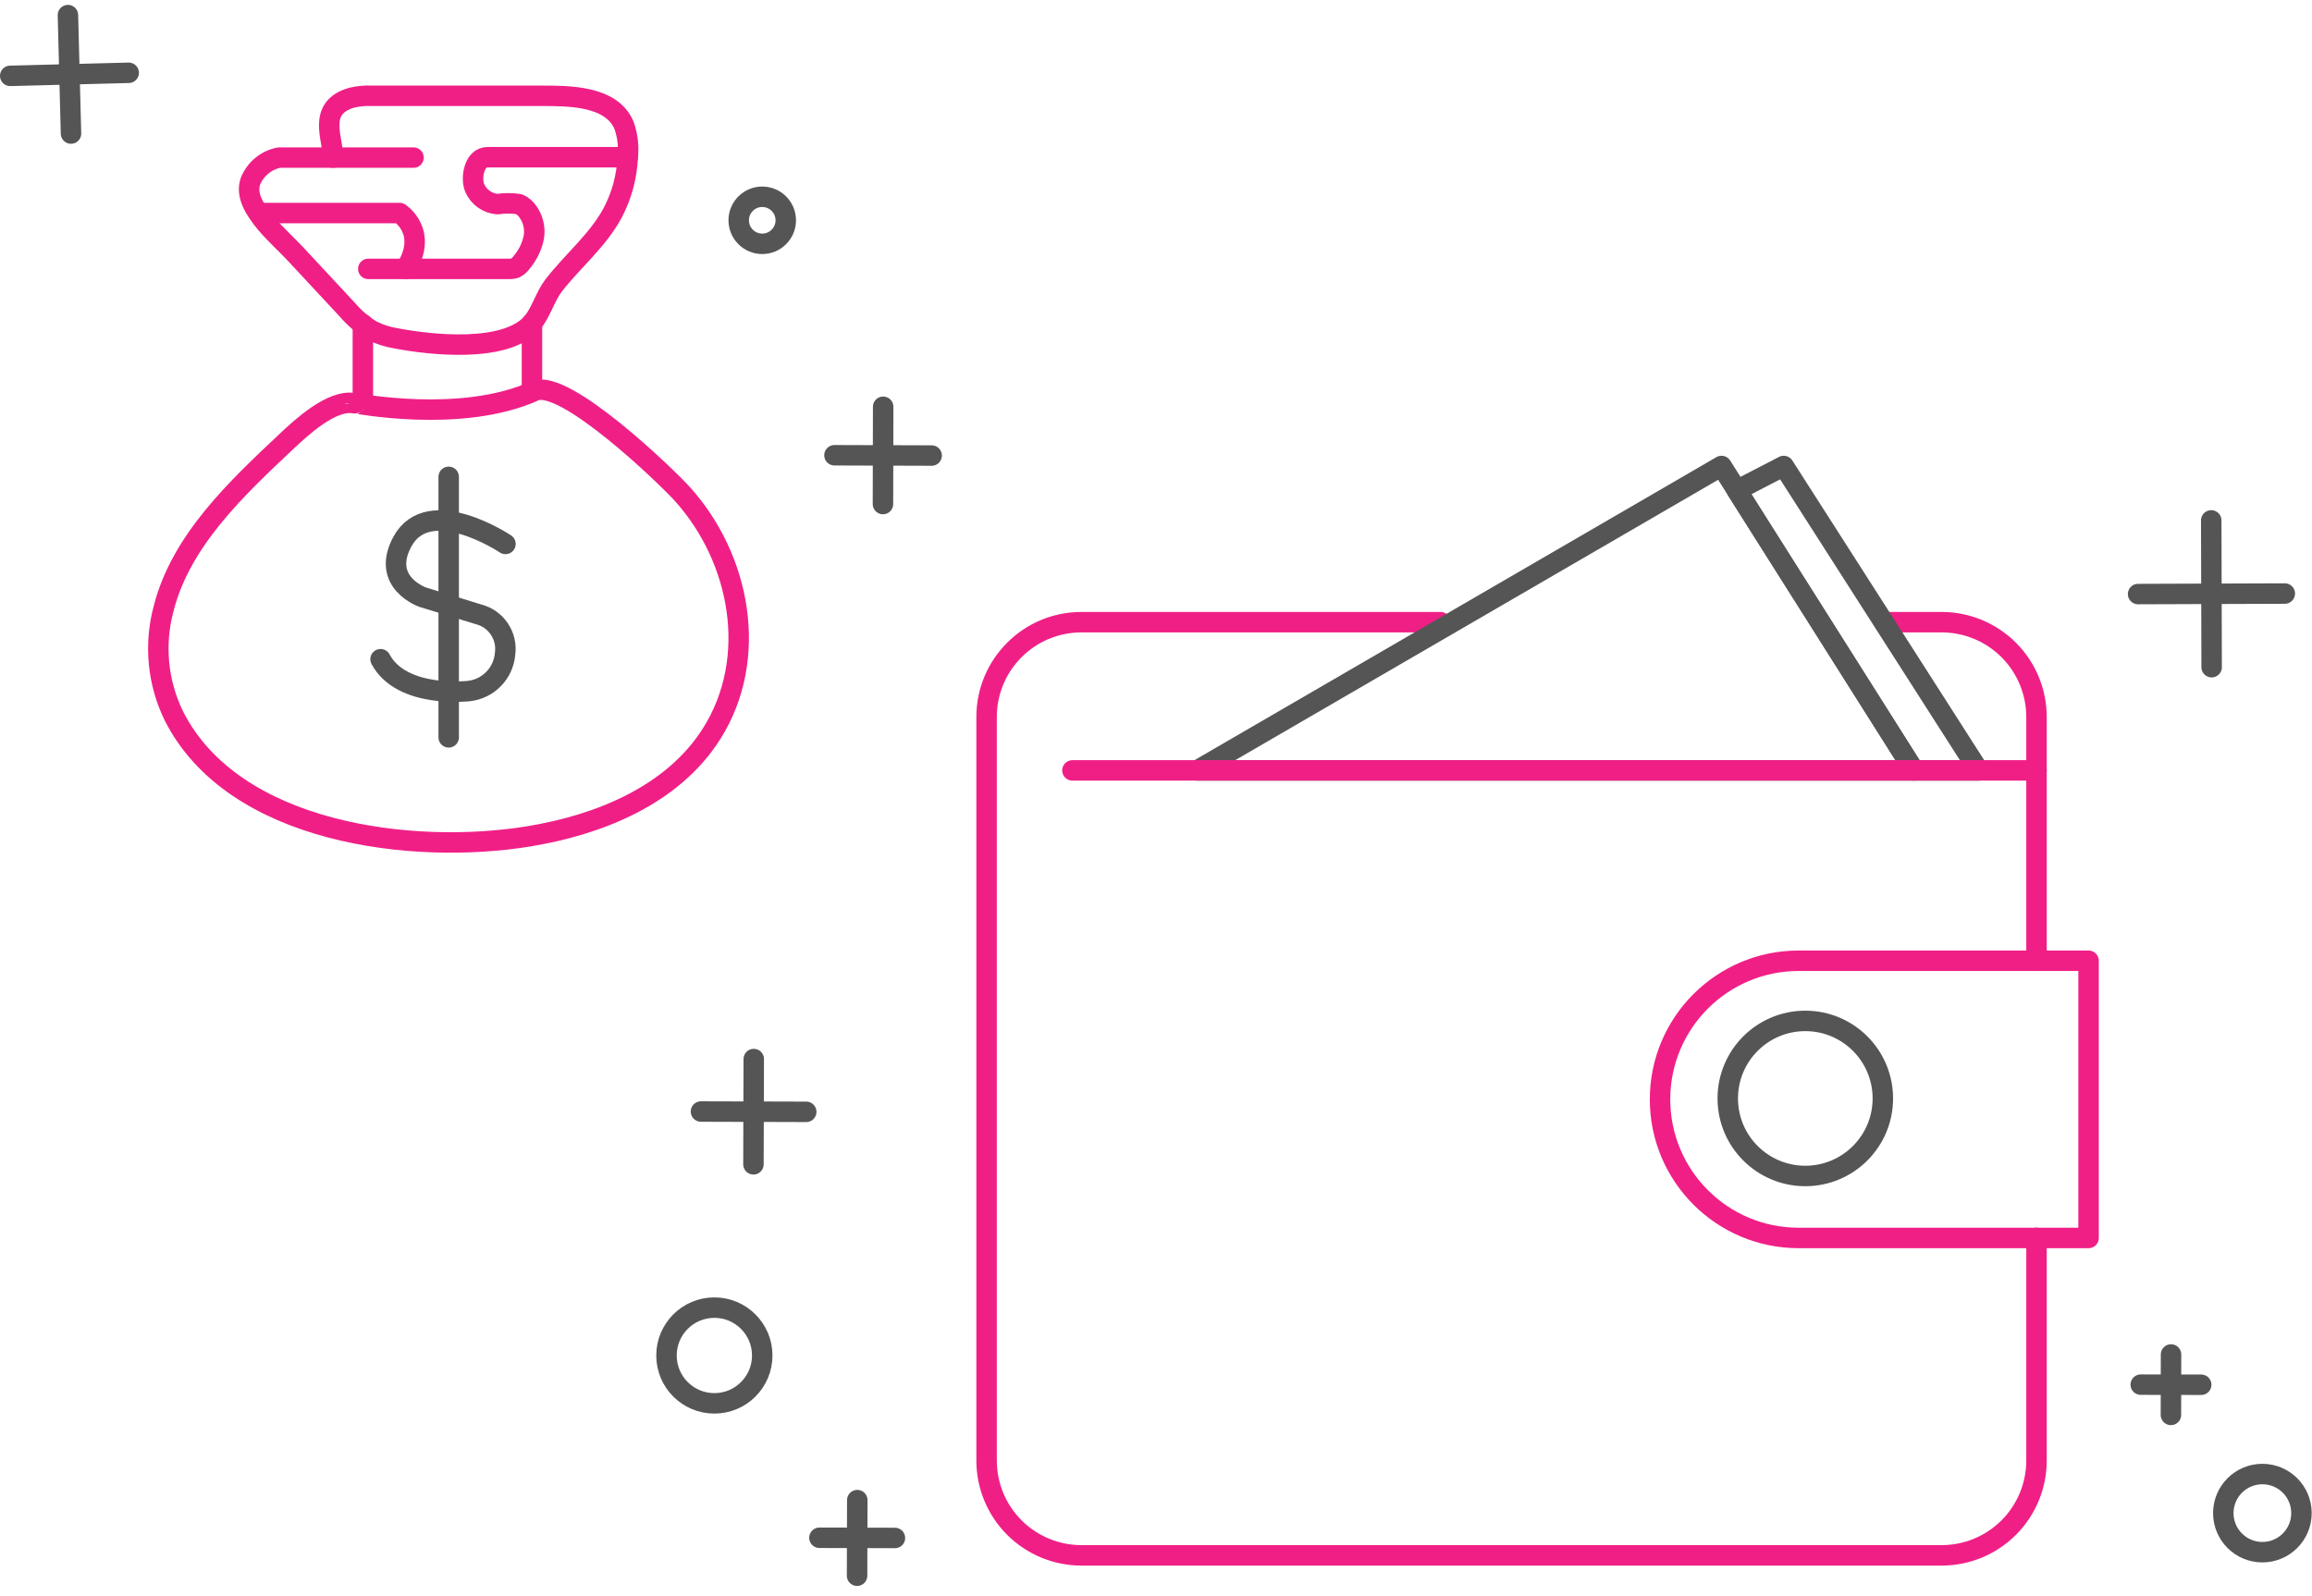 <?xml version="1.0" encoding="UTF-8"?>
<svg width="226px" height="156px" viewBox="0 0 226 156" version="1.1" xmlns="http://www.w3.org/2000/svg" xmlns:xlink="http://www.w3.org/1999/xlink">
    <!-- Generator: Sketch 47.1 (45422) - http://www.bohemiancoding.com/sketch -->
    <title>Bankrupt</title>
    <desc>Created with Sketch.</desc>
    <defs></defs>
    <g id="Final-Screens" stroke="none" stroke-width="1" fill="none" fill-rule="evenodd" stroke-linecap="round" stroke-linejoin="round">
        <g id="Bankrupt" transform="translate(1, 1.477)" stroke-width="2">
            <path d="M0,5.94 L11.58,5.64" id="Shape" stroke="#555555"></path>
            <path d="M5.94,11.58 L5.64,0" id="Shape" stroke="#555555"></path>
            <path d="M215.15,49.4 L215.19,63.75" id="Shape" stroke="#555555"></path>
            <path d="M208,56.6 L222.34,56.55" id="Shape" stroke="#555555"></path>
            <path d="M85.33,38.29 L85.31,47.8" id="Shape" stroke="#555555"></path>
            <path d="M80.57,43.03 L90.07,43.06" id="Shape" stroke="#555555"></path>
            <path d="M82.8,145.18 L82.78,152.57" id="Shape" stroke="#555555"></path>
            <path d="M79.1,148.86 L86.48,148.88" id="Shape" stroke="#555555"></path>
            <path d="M72.68,102.06 L72.65,112.35" id="Shape" stroke="#555555"></path>
            <path d="M67.52,107.19 L77.81,107.22" id="Shape" stroke="#555555"></path>
            <path d="M211.22,130.94 L211.21,136.85" id="Shape" stroke="#555555"></path>
            <path d="M208.26,133.89 L214.17,133.9" id="Shape" stroke="#555555"></path>
            <circle id="Oval" stroke="#555555" cx="73.51" cy="20.06" r="2.3"></circle>
            <circle id="Oval" stroke="#555555" cx="68.83" cy="131.04" r="4.68"></circle>
            <circle id="Oval" stroke="#555555" cx="220.15" cy="146.45" r="3.82"></circle>
            <path d="M198.07,119.54 L198.07,141.31 C198.07,143.769 197.093,146.126 195.355,147.865 C193.616,149.603 191.259,150.58 188.8,150.58 L104.71,150.58 C102.251,150.58 99.894,149.603 98.155,147.865 C96.417,146.126 95.44,143.769 95.44,141.31 L95.44,68.62 C95.44,63.5 99.59,59.35 104.71,59.35 L139.82,59.35" id="Shape" stroke="#F01F86"></path>
            <path d="M183.19,59.35 L188.8,59.35 C191.259,59.35 193.616,60.327 195.355,62.065 C197.093,63.804 198.07,66.161 198.07,68.62 L198.07,92.45" id="Shape" stroke="#F01F86"></path>
            <polygon id="Shape" stroke="#555555" points="168.78 46.45 173.36 44.08 192.41 73.84 186.09 73.84"></polygon>
            <polygon id="Shape" stroke="#555555" points="116.03 73.84 167.28 44.08 186.09 73.84"></polygon>
            <polyline id="Shape" stroke="#F01F86" points="103.83 73.84 116.03 73.84 198.07 73.84"></polyline>
            <path d="M174.82,92.45 C167.337,92.45 161.27,98.517 161.27,106 C161.27,113.483 167.337,119.55 174.82,119.55 L203.16,119.55 L203.16,92.45 L174.82,92.45 Z" id="Shape" stroke="#F01F86"></path>
            <circle id="Oval" stroke="#555555" cx="175.47" cy="105.91" r="7.58"></circle>
            <path d="M51.25,36.74 C54.13,35.44 64.18,45.12 65.74,46.86 C71.38,53.16 73.22,62.86 68.57,70.24 C64.74,76.31 57.48,79.18 50.67,80.29 C39.38,82.14 21.84,80.06 16,68.52 C14.402,65.251 14.046,61.512 15,58 C16.69,51.34 22.19,46.21 27,41.68 C28.38,40.39 31.43,37.51 33.66,37.95 C33.66,37.9 44.07,40 51.25,36.74 Z" id="Shape" stroke="#F01F86"></path>
            <path d="M25,20.36 C26,21.52 27.17,22.58 27.89,23.36 L32.97,28.82 C33.64,29.605 34.43,30.28 35.31,30.82 C36.067,31.205 36.881,31.468 37.72,31.6 C41.09,32.25 48.42,33.06 51.03,30.09 C51.87,29.09 52.29,27.52 53.11,26.44 C55,24 57.42,22.06 58.89,19.33 C59.775,17.647 60.277,15.789 60.36,13.89 C60.476,12.839 60.353,11.776 60,10.78 C58.77,7.84 54.52,7.89 51.84,7.89 L35.36,7.89 C34.688,7.857 34.014,7.921 33.36,8.08 C29.95,9.08 31.56,12.08 31.56,13.93 L26.28,13.93 C25.025,14.178 23.978,15.038 23.49,16.22 C23,17.58 23.87,19 25,20.36 Z" id="Shape" stroke="#F01F86"></path>
            <path d="M31.57,13.93 L39.42,13.93" id="Shape" stroke="#F01F86"></path>
            <path d="M60.36,13.89 L46.67,13.89 C45.29,13.89 45.02,16.01 45.4,16.89 C45.79,17.802 46.66,18.417 47.65,18.48 C48.336,18.375 49.034,18.375 49.72,18.48 C50.082,18.64 50.391,18.9 50.61,19.23 C51.112,19.938 51.32,20.812 51.19,21.67 C51.015,22.589 50.605,23.447 50,24.16 C49.836,24.403 49.612,24.6 49.35,24.73 C49.137,24.797 48.913,24.824 48.69,24.81 L35,24.81" id="Shape" stroke="#F01F86"></path>
            <path d="M24.47,19.35 L38.06,19.35 C38.06,19.35 40.93,21.18 38.66,24.81" id="Shape" stroke="#F01F86"></path>
            <path d="M34.47,30.22 L34.47,37.55" id="Shape" stroke="#F01F86"></path>
            <path d="M51,30.1 L51,36.74" id="Shape" stroke="#F01F86"></path>
            <path d="M48.41,51.7 C48.41,51.7 40.93,46.7 38.33,51.48 C36.18,55.48 40.33,56.91 40.33,56.91 L45.77,58.58 C47.502,59.017 48.624,60.692 48.37,62.46 C48.204,64.345 46.739,65.856 44.86,66.08 C44.86,66.08 38.29,66.87 36.2,62.97" id="Shape" stroke="#555555"></path>
            <path d="M42.86,45.14 L42.86,70.61" id="Shape" stroke="#555555"></path>
        </g>
    </g>
</svg>